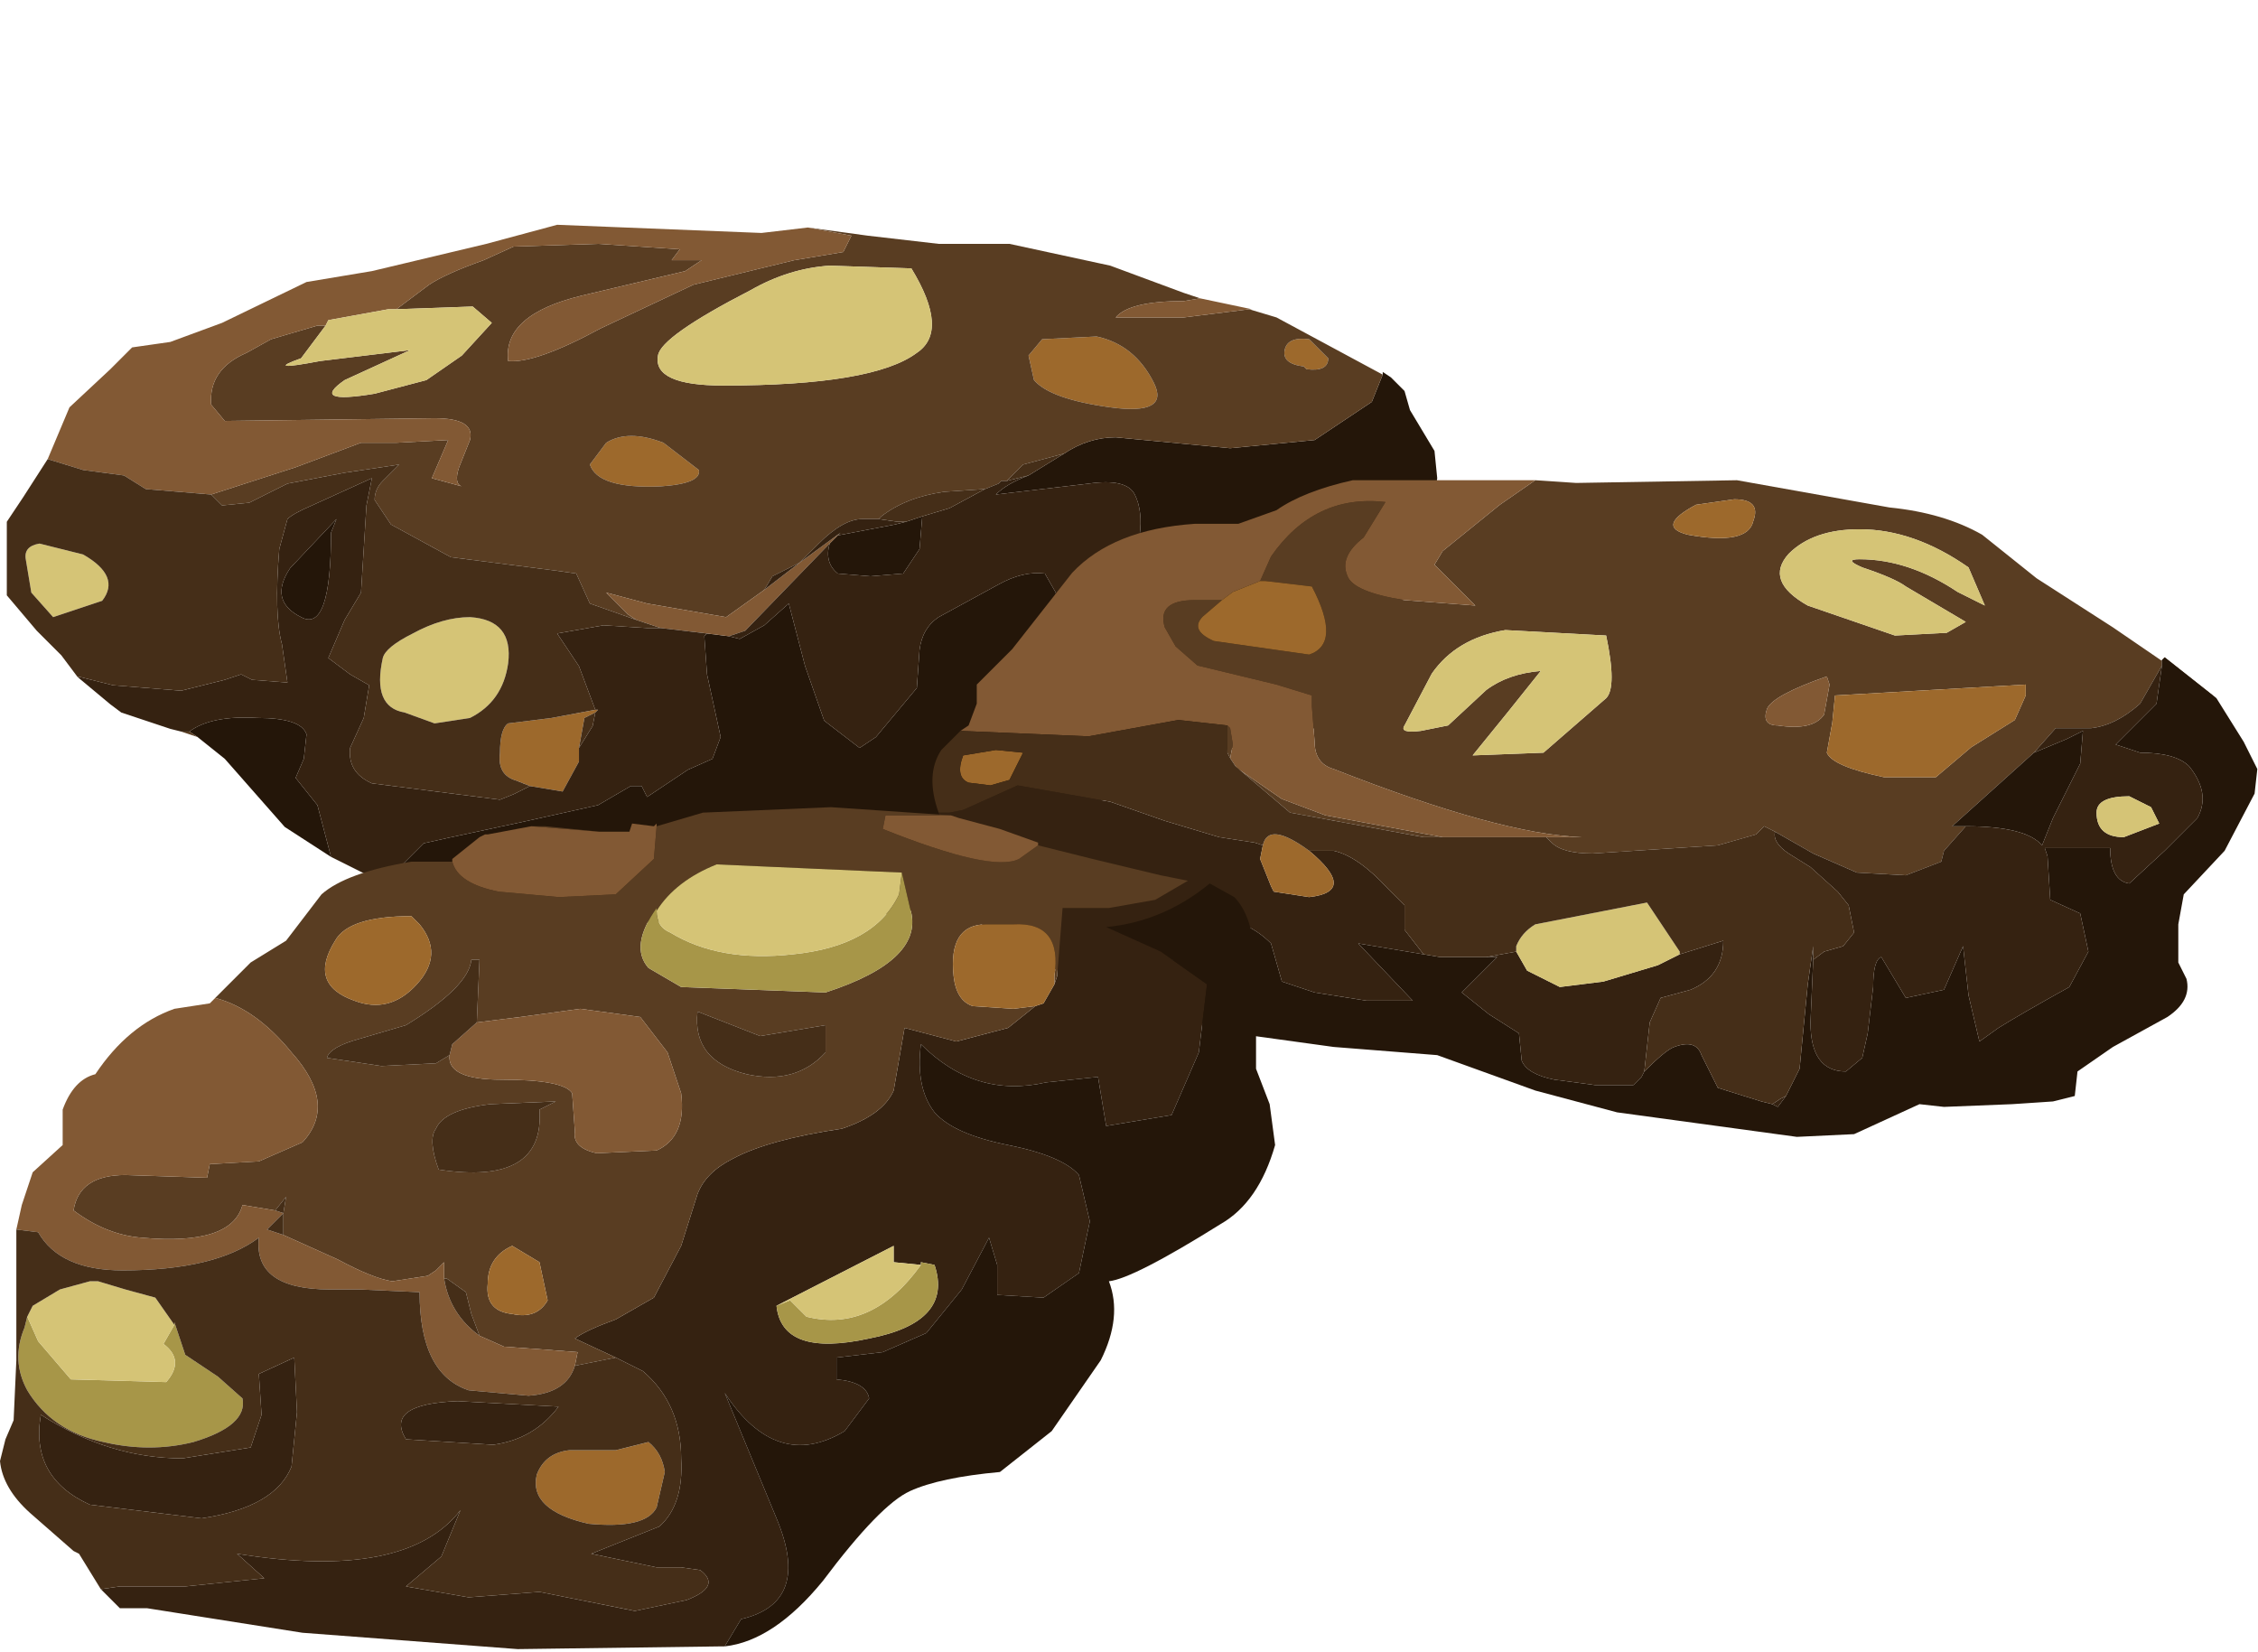 <?xml version="1.0" encoding="UTF-8" standalone="no"?>
<svg xmlns:xlink="http://www.w3.org/1999/xlink" height="24.25px" width="33.15px" xmlns="http://www.w3.org/2000/svg">
  <g transform="matrix(1.0, 0.0, 0.0, 1.0, 0.0, 0.0)">
    <use height="12.85" transform="matrix(0.8, 0.0, 0.0, 0.8, 0.1, 3.3)" width="26.25" xlink:href="#sprite0"/>
    <use height="12.1" transform="matrix(0.8, 0.0, 0.0, 0.8, 13.7, 7.05)" width="24.3" xlink:href="#sprite1"/>
    <use height="15.5" transform="matrix(0.8, 0.0, 0.0, 0.8, 0.0, 11.85)" width="23.45" xlink:href="#sprite2"/>
  </g>
  <defs>
    <g id="sprite0" transform="matrix(1.0, 0.0, 0.0, 1.0, 0.0, 0.0)">
      <use height="12.85" transform="matrix(1.0, 0.0, 0.0, 1.0, 0.0, 0.0)" width="26.25" xlink:href="#shape0"/>
    </g>
    <g id="shape0" transform="matrix(1.0, 0.0, 0.0, 1.0, 0.0, 0.0)">
      <path d="M25.25 2.75 L25.25 2.7 25.4 2.8 25.65 3.05 25.75 3.4 26.2 4.15 26.25 4.65 26.05 6.0 25.6 6.9 25.25 7.45 24.9 7.5 24.4 7.75 Q24.15 8.05 24.6 8.25 L25.25 8.6 Q24.9 9.25 23.75 9.25 L23.15 9.35 22.5 9.6 20.9 10.2 Q20.1 10.5 19.8 10.75 L19.05 11.55 18.3 12.25 17.6 12.45 16.15 12.65 13.65 12.75 11.5 12.8 10.35 12.85 9.4 12.85 8.3 12.55 8.15 12.55 7.2 12.2 6.95 12.1 7.0 12.0 7.65 11.35 8.1 11.25 9.5 10.95 10.85 10.65 11.45 10.3 11.65 10.3 11.75 10.5 12.5 10.0 12.95 9.8 13.1 9.4 12.85 8.25 12.8 7.55 12.85 7.5 13.25 7.55 13.45 7.6 13.9 7.35 14.35 6.95 14.65 8.1 15.0 9.1 15.65 9.6 15.95 9.4 16.7 8.5 16.75 7.8 Q16.8 7.4 17.1 7.2 L18.2 6.6 Q18.65 6.35 19.05 6.4 L19.25 6.75 19.25 7.6 19.65 7.4 Q20.35 7.25 20.45 6.8 21.0 5.55 20.7 4.95 20.55 4.65 19.85 4.75 L18.15 4.95 Q18.35 4.75 18.75 4.6 L19.4 4.2 Q19.85 3.9 20.35 3.9 L22.45 4.1 24.0 3.95 25.05 3.25 25.25 2.75 M15.25 5.7 L16.3 5.5 16.5 5.45 16.8 5.35 16.75 5.95 16.45 6.4 15.85 6.45 15.25 6.4 Q15.0 6.2 15.1 5.85 L15.25 5.7 M3.35 9.3 Q3.75 9.0 4.6 9.05 5.4 9.05 5.5 9.35 L5.45 9.8 5.3 10.15 5.7 10.65 5.95 11.6 5.1 11.05 4.0 9.8 3.5 9.4 3.35 9.3 M5.95 5.65 Q5.95 7.5 5.4 7.2 4.8 6.9 5.2 6.3 L6.05 5.4 5.95 5.65" fill="#241609" fill-rule="evenodd" stroke="none"/>
      <path d="M23.85 2.65 L23.8 2.6 Q23.4 2.55 23.45 2.3 23.5 2.05 23.9 2.1 L24.25 2.45 Q24.25 2.7 23.85 2.65 M21.05 2.9 Q21.35 3.5 20.25 3.35 19.15 3.2 18.85 2.85 L18.75 2.4 19.0 2.1 20.0 2.05 Q20.7 2.2 21.05 2.9 M12.0 4.8 Q10.85 4.85 10.7 4.4 L11.0 4.0 Q11.4 3.75 12.05 4.0 L12.7 4.5 Q12.75 4.75 12.0 4.8 M10.8 8.95 L10.6 9.05 10.5 9.6 10.5 9.85 10.2 10.4 9.6 10.3 9.35 10.2 Q9.0 10.1 9.05 9.7 9.05 9.25 9.2 9.15 L10.0 9.05 10.8 8.9 10.85 8.9 10.8 8.95" fill="#9d692c" fill-rule="evenodd" stroke="none"/>
      <path d="M25.25 2.75 L25.05 3.25 24.0 3.95 22.45 4.1 20.35 3.9 Q19.85 3.9 19.4 4.2 L18.65 4.4 18.35 4.7 18.25 4.7 18.2 4.75 17.95 4.85 17.2 4.9 Q16.5 5.0 16.05 5.35 L16.0 5.4 15.7 5.4 Q15.35 5.4 14.9 5.85 L14.55 6.2 14.05 6.45 13.9 6.7 13.2 7.2 11.75 6.95 11.0 6.75 11.4 7.15 11.55 7.25 10.7 6.95 10.45 6.4 10.1 6.35 8.15 6.1 7.05 5.5 6.75 5.05 Q6.75 4.85 6.9 4.7 L7.2 4.4 6.2 4.55 5.15 4.75 4.45 5.1 3.95 5.15 3.75 4.95 5.3 4.45 6.5 4.0 7.15 4.0 8.1 3.95 7.8 4.65 8.35 4.8 Q8.2 4.75 8.3 4.45 L8.5 3.95 Q8.6 3.55 7.85 3.55 L4.0 3.6 3.75 3.3 Q3.7 2.65 4.4 2.35 L4.85 2.1 5.7 1.85 5.85 1.85 5.4 2.45 Q4.7 2.7 5.75 2.5 L7.4 2.3 6.2 2.85 Q5.55 3.3 6.75 3.1 L7.7 2.85 8.35 2.4 8.9 1.8 8.55 1.5 7.15 1.55 7.75 1.1 Q8.05 0.9 8.75 0.65 L9.3 0.4 10.85 0.35 12.35 0.45 12.2 0.65 12.75 0.65 12.45 0.85 10.55 1.3 Q9.1 1.65 9.2 2.5 9.7 2.55 10.9 1.9 L12.6 1.1 14.45 0.65 15.35 0.5 15.5 0.2 14.7 0.05 15.8 0.2 17.1 0.35 18.4 0.35 20.25 0.75 21.6 1.25 21.9 1.35 21.6 1.4 Q20.6 1.4 20.35 1.7 L21.6 1.7 22.8 1.55 23.3 1.7 25.25 2.75 M8.15 12.55 L8.3 12.55 9.4 12.85 8.15 12.55 M23.85 2.65 Q24.25 2.7 24.25 2.45 L23.9 2.1 Q23.5 2.05 23.45 2.3 23.4 2.55 23.8 2.6 L23.85 2.65 M21.05 2.9 Q20.7 2.2 20.0 2.05 L19.0 2.1 18.75 2.4 18.85 2.85 Q19.15 3.2 20.25 3.35 21.35 3.5 21.05 2.9 M16.6 0.8 L15.1 0.75 Q14.35 0.8 13.65 1.2 12.0 2.05 11.95 2.4 11.85 2.95 13.15 2.95 15.9 2.95 16.7 2.35 17.3 1.95 16.6 0.8 M12.0 4.8 Q12.75 4.75 12.7 4.5 L12.05 4.0 Q11.4 3.75 11.0 4.0 L10.7 4.4 Q10.85 4.85 12.0 4.8 M3.2 9.3 L3.35 9.3 3.5 9.4 3.2 9.3" fill="#593d22" fill-rule="evenodd" stroke="none"/>
      <path d="M13.25 7.55 L12.85 7.5 12.0 7.4 11.55 7.25 11.4 7.15 11.0 6.75 11.75 6.95 13.2 7.2 13.9 6.7 14.55 6.2 15.3 5.65 15.25 5.7 15.1 5.85 13.55 7.45 13.25 7.55 M21.9 1.35 L22.85 1.55 22.8 1.55 21.6 1.7 20.35 1.7 Q20.6 1.4 21.6 1.4 L21.9 1.35 M14.7 0.05 L15.5 0.2 15.35 0.5 14.45 0.65 12.6 1.1 10.9 1.9 Q9.7 2.55 9.2 2.5 9.1 1.65 10.55 1.3 L12.45 0.85 12.75 0.65 12.2 0.65 12.35 0.45 10.85 0.35 9.3 0.4 8.75 0.65 Q8.05 0.9 7.75 1.1 L7.15 1.55 7.0 1.55 5.9 1.75 5.85 1.85 5.7 1.85 4.85 2.1 4.4 2.35 Q3.7 2.65 3.75 3.3 L4.0 3.6 7.85 3.55 Q8.6 3.55 8.5 3.95 L8.3 4.45 Q8.2 4.75 8.35 4.8 L7.8 4.65 8.1 3.95 7.15 4.0 6.5 4.0 5.3 4.45 3.75 4.95 2.55 4.85 2.15 4.6 1.4 4.5 0.75 4.3 1.15 3.35 1.9 2.65 2.3 2.25 3.0 2.15 3.95 1.8 5.5 1.05 6.7 0.85 8.8 0.35 10.1 0.0 13.85 0.15 14.7 0.05" fill="#825934" fill-rule="evenodd" stroke="none"/>
      <path d="M18.75 4.6 Q18.35 4.75 18.15 4.95 L19.85 4.75 Q20.55 4.65 20.7 4.95 21.0 5.55 20.45 6.8 20.35 7.25 19.65 7.4 L19.25 7.6 19.25 6.75 19.05 6.4 Q18.65 6.35 18.2 6.6 L17.1 7.2 Q16.8 7.4 16.75 7.8 L16.7 8.5 15.95 9.4 15.65 9.6 15.0 9.1 14.65 8.1 14.35 6.95 13.9 7.35 13.45 7.6 13.25 7.55 13.55 7.45 15.1 5.85 Q15.0 6.2 15.25 6.4 L15.85 6.45 16.45 6.4 16.75 5.95 16.8 5.35 17.3 5.2 17.95 4.85 18.2 4.75 18.25 4.7 18.35 4.7 18.75 4.6 M12.85 7.5 L12.8 7.55 12.85 8.25 13.1 9.4 12.95 9.8 12.5 10.0 11.75 10.5 11.65 10.3 11.45 10.3 10.85 10.65 9.5 10.95 8.1 11.25 7.65 11.35 7.0 12.0 6.95 12.1 5.95 11.6 5.7 10.65 5.3 10.15 5.45 9.8 5.5 9.35 Q5.4 9.05 4.6 9.05 3.75 9.0 3.35 9.3 L3.2 9.3 3.0 9.25 2.1 8.95 1.9 8.8 1.3 8.3 1.35 8.3 1.95 8.45 3.2 8.55 4.0 8.35 4.3 8.25 4.5 8.35 5.15 8.4 5.05 7.7 Q4.9 7.15 5.0 5.95 L5.15 5.4 Q5.25 5.3 5.6 5.15 L6.7 4.65 6.6 5.15 6.5 6.75 6.2 7.25 5.9 7.95 6.3 8.25 6.65 8.45 6.55 9.05 6.3 9.6 Q6.25 10.05 6.7 10.25 L9.05 10.55 9.3 10.45 9.6 10.3 10.2 10.4 10.5 9.85 10.5 9.6 10.75 9.2 10.8 8.95 10.85 8.9 10.8 8.9 10.5 8.1 10.1 7.5 10.95 7.35 11.75 7.4 12.0 7.4 12.85 7.5 M13.9 6.7 L14.05 6.45 14.55 6.2 14.9 5.85 Q15.35 5.4 15.7 5.4 L16.0 5.4 16.35 5.45 16.5 5.45 16.3 5.5 15.25 5.7 15.3 5.65 14.55 6.2 13.9 6.7 M5.95 5.65 L6.05 5.4 5.2 6.3 Q4.8 6.9 5.4 7.2 5.95 7.5 5.95 5.65" fill="#352211" fill-rule="evenodd" stroke="none"/>
      <path d="M7.15 1.55 L8.55 1.5 8.9 1.8 8.35 2.4 7.7 2.85 6.75 3.1 Q5.55 3.3 6.2 2.85 L7.4 2.3 5.75 2.5 Q4.7 2.7 5.4 2.45 L5.85 1.85 5.9 1.75 7.0 1.55 7.15 1.55 M16.6 0.8 Q17.3 1.95 16.7 2.35 15.9 2.95 13.15 2.95 11.85 2.95 11.95 2.4 12.0 2.05 13.65 1.2 14.35 0.8 15.1 0.75 L16.6 0.8 M0.6 5.85 L1.4 6.05 Q2.1 6.45 1.75 6.9 L0.85 7.2 0.45 6.75 0.35 6.15 Q0.3 5.9 0.6 5.85 M9.2 8.05 Q9.1 8.75 8.5 9.05 L7.85 9.15 7.3 8.95 Q6.7 8.85 6.9 7.95 6.95 7.75 7.45 7.5 8.0 7.2 8.5 7.2 9.3 7.25 9.2 8.05" fill="#d5c476" fill-rule="evenodd" stroke="none"/>
      <path d="M19.4 4.2 L18.75 4.6 18.35 4.7 18.65 4.4 19.4 4.2 M3.75 4.95 L3.95 5.15 4.45 5.1 5.15 4.75 6.2 4.55 7.2 4.4 6.9 4.7 Q6.75 4.85 6.75 5.05 L7.05 5.5 8.15 6.1 10.1 6.35 10.45 6.4 10.7 6.95 11.55 7.25 12.0 7.4 11.75 7.4 10.95 7.35 10.1 7.5 10.5 8.1 10.8 8.9 10.0 9.05 9.2 9.15 Q9.05 9.25 9.05 9.7 9.0 10.1 9.35 10.2 L9.6 10.3 9.3 10.45 9.05 10.55 6.7 10.25 Q6.25 10.05 6.3 9.6 L6.55 9.05 6.65 8.45 6.3 8.25 5.9 7.95 6.2 7.25 6.5 6.75 6.6 5.15 6.7 4.65 5.6 5.15 Q5.25 5.3 5.15 5.4 L5.0 5.95 Q4.9 7.15 5.05 7.7 L5.15 8.4 4.5 8.35 4.3 8.25 4.0 8.35 3.2 8.55 1.95 8.45 1.35 8.3 1.3 8.3 1.0 7.9 0.55 7.45 0.0 6.8 0.0 5.45 0.3 5.0 0.75 4.3 1.4 4.5 2.15 4.6 2.55 4.85 3.75 4.95 M16.0 5.4 L16.05 5.35 Q16.5 5.0 17.2 4.9 L17.95 4.85 17.3 5.2 16.8 5.35 16.5 5.45 16.35 5.45 16.0 5.4 M10.8 8.95 L10.75 9.2 10.5 9.6 10.6 9.05 10.8 8.95 M0.6 5.85 Q0.3 5.9 0.35 6.15 L0.45 6.75 0.85 7.2 1.75 6.9 Q2.1 6.45 1.4 6.05 L0.6 5.85 M9.2 8.05 Q9.3 7.25 8.5 7.2 8.0 7.2 7.45 7.5 6.95 7.75 6.9 7.95 6.7 8.85 7.3 8.95 L7.85 9.15 8.5 9.05 Q9.1 8.75 9.2 8.05" fill="#452e18" fill-rule="evenodd" stroke="none"/>
    </g>
    <g id="sprite1" transform="matrix(1.0, 0.0, 0.0, 1.0, 0.0, 0.0)">
      <use height="12.1" transform="matrix(1.0, 0.0, 0.0, 1.0, 0.0, 0.0)" width="24.3" xlink:href="#shape1"/>
    </g>
    <g id="shape1" transform="matrix(1.0, 0.0, 0.0, 1.0, 0.0, 0.0)">
      <path d="M11.05 0.0 L11.8 0.05 14.75 0.0 17.55 0.5 Q18.55 0.6 19.25 1.0 L20.25 1.8 21.65 2.7 23.55 4.0 22.6 3.25 22.55 3.3 22.55 3.4 22.15 4.1 Q21.7 4.5 21.25 4.55 L20.6 4.55 20.2 5.0 18.7 6.35 18.95 6.35 18.55 6.8 18.5 7.0 17.85 7.25 16.95 7.2 16.15 6.85 15.45 6.45 15.25 6.35 15.1 6.5 14.4 6.7 12.1 6.85 Q11.55 6.85 11.35 6.65 L11.25 6.55 11.9 6.55 Q10.4 6.5 7.35 5.3 7.0 5.2 7.0 4.8 L6.95 4.15 6.95 3.95 6.3 3.75 4.85 3.4 4.45 3.05 4.25 2.7 Q4.1 2.2 4.8 2.2 L5.3 2.2 4.95 2.5 Q4.7 2.75 5.15 2.95 L6.9 3.2 Q7.5 3.0 6.95 1.95 L6.1 1.85 6.0 1.85 6.2 1.4 Q7.0 0.25 8.3 0.4 L7.9 1.05 Q7.45 1.4 7.6 1.75 7.7 2.05 8.65 2.2 L9.95 2.3 9.6 1.95 9.2 1.55 9.35 1.3 10.4 0.45 11.05 0.0 M19.0 1.6 Q18.0 0.9 17.0 0.9 16.15 0.9 15.7 1.35 15.25 1.85 16.05 2.3 L17.65 2.85 18.6 2.8 18.95 2.6 17.85 1.95 Q17.65 1.8 17.05 1.6 16.7 1.45 17.0 1.45 17.9 1.45 18.8 2.05 L19.3 2.3 19.0 1.6 M17.45 5.45 L18.4 5.45 19.05 4.9 19.85 4.4 20.05 3.95 20.05 3.75 16.55 3.95 16.5 4.45 16.4 5.0 Q16.5 5.25 17.45 5.45 M16.4 3.6 Q15.4 3.95 15.3 4.2 15.2 4.5 15.5 4.5 16.15 4.6 16.35 4.3 L16.45 3.75 16.4 3.6 M13.85 1.0 Q14.95 1.2 15.05 0.75 15.2 0.35 14.7 0.35 L14.0 0.45 Q13.25 0.85 13.85 1.0 M12.35 2.85 L10.5 2.75 Q9.6 2.9 9.15 3.55 L8.65 4.5 Q8.55 4.65 8.95 4.6 L9.45 4.5 10.15 3.85 Q10.55 3.55 11.15 3.5 L10.55 4.25 9.9 5.05 11.2 5.0 12.35 4.0 Q12.55 3.8 12.35 2.85 M5.4 4.5 L5.45 4.55 5.5 4.85 5.45 5.1 5.4 5.0 5.4 4.5 M5.55 5.25 L5.6 5.3 6.4 5.85 7.2 6.15 9.35 6.55 9.0 6.55 6.55 6.1 5.55 5.25" fill="#593d22" fill-rule="evenodd" stroke="none"/>
      <path d="M18.95 6.35 L18.7 6.35 20.2 5.0 20.8 4.75 21.1 4.6 21.05 5.2 20.55 6.2 20.35 6.7 Q20.05 6.35 18.95 6.35 M22.55 3.4 L22.55 3.3 22.6 3.25 23.55 4.0 24.05 4.8 24.3 5.3 24.25 5.75 23.7 6.8 22.95 7.6 22.85 8.15 22.85 8.85 23.0 9.15 Q23.1 9.55 22.65 9.85 L21.65 10.4 21.0 10.85 20.95 11.3 20.55 11.4 19.8 11.45 18.55 11.5 18.1 11.45 16.9 12.0 15.85 12.05 12.55 11.6 11.05 11.2 9.25 10.55 7.35 10.4 5.9 10.2 Q4.7 10.0 4.25 9.65 L3.9 9.4 3.95 9.35 5.0 8.05 Q5.7 8.0 6.2 8.5 L6.3 8.85 6.4 9.2 7.0 9.4 7.95 9.55 8.8 9.55 7.8 8.5 9.0 8.7 9.3 8.75 10.15 8.75 10.35 8.75 9.7 9.4 10.2 9.8 10.75 10.15 10.8 10.65 Q10.9 10.9 11.4 11.0 L12.15 11.1 12.85 11.1 13.0 10.95 13.05 10.85 Q13.45 10.45 13.6 10.4 14.0 10.25 14.1 10.55 L14.4 11.15 15.2 11.4 15.4 11.45 15.5 11.5 15.65 11.3 15.9 10.8 16.05 9.25 16.15 8.55 16.15 8.8 16.1 9.95 Q16.1 10.85 16.75 10.85 L17.05 10.6 17.15 10.15 17.25 9.3 Q17.25 8.8 17.4 8.75 L17.85 9.5 18.55 9.35 18.9 8.55 19.0 9.45 19.2 10.3 19.55 10.05 Q19.95 9.8 20.85 9.3 L21.2 8.65 21.05 7.95 20.5 7.7 20.45 6.9 20.4 6.75 21.6 6.75 Q21.6 7.35 21.95 7.4 L22.6 6.8 23.2 6.2 Q23.45 5.75 23.05 5.25 22.8 5.0 22.15 5.0 L21.7 4.85 22.45 4.1 22.55 3.4" fill="#241609" fill-rule="evenodd" stroke="none"/>
      <path d="M15.45 6.45 L16.15 6.85 16.95 7.2 17.85 7.25 18.5 7.0 18.55 6.8 18.95 6.35 Q20.05 6.35 20.35 6.7 L20.55 6.2 21.05 5.2 21.1 4.6 20.8 4.75 20.2 5.0 20.6 4.55 21.25 4.55 Q21.7 4.5 22.15 4.1 L22.55 3.4 22.45 4.1 21.7 4.85 22.15 5.0 Q22.8 5.0 23.05 5.25 23.45 5.75 23.2 6.2 L22.6 6.8 21.95 7.4 Q21.6 7.35 21.6 6.75 L20.4 6.75 20.45 6.9 20.5 7.7 21.05 7.95 21.2 8.65 20.85 9.3 Q19.95 9.8 19.55 10.05 L19.2 10.3 19.0 9.45 18.9 8.55 18.55 9.35 17.85 9.5 17.4 8.75 Q17.25 8.8 17.25 9.3 L17.15 10.15 17.05 10.6 16.75 10.85 Q16.1 10.85 16.1 9.95 L16.15 8.8 16.35 8.65 16.7 8.55 16.9 8.3 16.8 7.8 16.6 7.55 16.1 7.1 15.7 6.85 Q15.4 6.65 15.45 6.45 M3.9 9.4 L3.35 9.0 2.45 9.0 1.55 8.9 0.85 8.1 0.45 7.1 0.1 6.1 0.3 6.1 0.55 6.05 1.55 5.6 3.25 5.9 4.25 6.25 5.25 6.55 5.9 6.65 6.05 6.7 6.0 6.95 6.2 7.45 6.25 7.55 6.9 7.65 Q7.8 7.55 6.9 6.8 L7.35 6.8 Q7.8 6.9 8.35 7.5 L8.65 7.8 8.65 8.25 9.0 8.7 7.8 8.5 8.8 9.55 7.95 9.55 7.0 9.4 6.4 9.2 6.3 8.85 6.2 8.5 Q5.7 8.0 5.0 8.05 L3.95 9.35 3.9 9.4 M21.95 5.8 Q21.35 5.8 21.35 6.1 21.35 6.55 21.85 6.55 L22.5 6.3 22.35 6.0 21.95 5.8 M13.7 8.7 L14.5 8.45 Q14.5 9.1 13.9 9.35 L13.35 9.5 13.15 9.95 13.05 10.85 13.0 10.95 12.85 11.1 12.15 11.1 11.4 11.0 Q10.9 10.9 10.8 10.65 L10.75 10.15 10.2 9.8 9.7 9.4 10.35 8.75 10.15 8.75 10.7 8.65 10.9 9.0 11.5 9.3 12.3 9.2 13.3 8.9 13.7 8.7 M15.4 11.45 L15.55 11.35 15.65 11.3 15.5 11.5 15.4 11.45" fill="#352211" fill-rule="evenodd" stroke="none"/>
      <path d="M21.95 5.8 L22.35 6.0 22.5 6.3 21.85 6.55 Q21.35 6.55 21.35 6.1 21.35 5.8 21.95 5.8 M19.0 1.6 L19.3 2.3 18.8 2.05 Q17.9 1.45 17.0 1.45 16.7 1.45 17.05 1.6 17.65 1.8 17.85 1.95 L18.95 2.6 18.6 2.8 17.65 2.85 16.05 2.3 Q15.25 1.85 15.7 1.35 16.15 0.9 17.0 0.9 18.0 0.9 19.0 1.6 M12.35 2.85 Q12.55 3.8 12.35 4.0 L11.2 5.0 9.9 5.05 10.55 4.25 11.15 3.5 Q10.55 3.55 10.15 3.85 L9.45 4.5 8.95 4.6 Q8.55 4.65 8.65 4.5 L9.15 3.55 Q9.6 2.9 10.5 2.75 L12.35 2.85 M10.7 8.65 L10.7 8.55 Q10.8 8.3 11.05 8.15 L13.1 7.75 13.7 8.65 13.7 8.7 13.3 8.9 12.3 9.2 11.5 9.3 10.9 9.0 10.7 8.65" fill="#d5c476" fill-rule="evenodd" stroke="none"/>
      <path d="M11.05 0.0 L10.4 0.45 9.35 1.3 9.2 1.55 9.6 1.95 9.95 2.3 8.65 2.2 Q7.7 2.05 7.6 1.75 7.45 1.4 7.9 1.05 L8.3 0.4 Q7.0 0.25 6.2 1.4 L6.0 1.85 5.5 2.05 5.3 2.2 4.8 2.2 Q4.1 2.2 4.25 2.7 L4.45 3.05 4.85 3.4 6.3 3.75 6.95 3.95 6.95 4.15 7.0 4.8 Q7.0 5.2 7.35 5.3 10.4 6.5 11.9 6.55 L11.25 6.55 9.35 6.55 7.2 6.15 6.4 5.85 5.6 5.3 5.55 5.25 5.45 5.1 5.5 4.85 5.45 4.55 5.4 4.5 4.5 4.4 2.85 4.7 0.5 4.6 0.65 4.5 0.8 4.1 0.8 3.75 1.45 3.1 2.55 1.7 Q3.3 0.9 4.8 0.8 L5.6 0.8 6.3 0.55 Q6.8 0.2 7.7 0.0 L11.05 0.0 M16.4 3.6 L16.45 3.75 16.35 4.3 Q16.15 4.6 15.5 4.5 15.2 4.5 15.3 4.2 15.4 3.95 16.4 3.6" fill="#825934" fill-rule="evenodd" stroke="none"/>
      <path d="M6.0 1.85 L6.1 1.85 6.95 1.95 Q7.5 3.0 6.9 3.2 L5.15 2.95 Q4.7 2.75 4.95 2.5 L5.3 2.2 5.5 2.05 6.0 1.85 M17.45 5.45 Q16.5 5.25 16.4 5.0 L16.5 4.45 16.55 3.95 20.05 3.75 20.05 3.95 19.85 4.4 19.05 4.9 18.4 5.45 17.45 5.45 M13.85 1.0 Q13.25 0.85 14.0 0.45 L14.7 0.35 Q15.2 0.35 15.05 0.75 14.95 1.2 13.85 1.0 M0.55 5.05 L1.15 4.95 1.65 5.0 1.4 5.5 1.05 5.6 0.65 5.55 Q0.4 5.45 0.55 5.05 M6.9 6.8 Q7.8 7.55 6.9 7.65 L6.25 7.55 6.2 7.45 6.0 6.95 6.05 6.7 Q6.15 6.25 6.9 6.8" fill="#9d692c" fill-rule="evenodd" stroke="none"/>
      <path d="M11.25 6.55 L11.35 6.65 Q11.55 6.85 12.1 6.85 L14.4 6.7 15.1 6.5 15.25 6.35 15.45 6.45 Q15.4 6.65 15.7 6.85 L16.1 7.1 16.6 7.55 16.8 7.8 16.9 8.3 16.7 8.55 16.35 8.65 16.15 8.8 16.15 8.55 16.05 9.25 15.9 10.8 15.65 11.3 15.55 11.35 15.4 11.45 15.2 11.4 14.4 11.15 14.1 10.55 Q14.0 10.25 13.6 10.4 13.45 10.45 13.05 10.85 L13.15 9.95 13.35 9.5 13.9 9.35 Q14.5 9.1 14.5 8.45 L13.7 8.7 13.7 8.65 13.1 7.75 11.05 8.15 Q10.8 8.3 10.7 8.55 L10.7 8.65 10.15 8.75 9.3 8.75 9.0 8.7 8.65 8.25 8.65 7.8 8.35 7.5 Q7.8 6.9 7.35 6.8 L6.9 6.8 Q6.15 6.25 6.05 6.7 L5.9 6.65 5.25 6.55 4.25 6.25 3.25 5.9 1.55 5.6 0.55 6.05 0.3 6.1 0.1 6.1 Q-0.15 5.4 0.15 4.95 L0.5 4.6 2.85 4.7 4.5 4.4 5.4 4.5 5.4 5.0 5.45 5.1 5.55 5.25 6.55 6.1 9.0 6.55 9.35 6.55 11.25 6.55 M0.55 5.05 Q0.4 5.45 0.65 5.55 L1.05 5.6 1.4 5.5 1.65 5.0 1.15 4.95 0.55 5.05" fill="#452e18" fill-rule="evenodd" stroke="none"/>
    </g>
    <g id="sprite2" transform="matrix(1.0, 0.0, 0.0, 1.0, 0.0, 0.0)">
      <use height="15.5" transform="matrix(1.0, 0.0, 0.0, 1.0, 0.0, 0.0)" width="23.45" xlink:href="#shape2"/>
    </g>
    <g id="shape2" transform="matrix(1.0, 0.0, 0.0, 1.0, 0.0, 0.0)">
      <path d="M21.8 1.35 L21.8 1.3 22.0 1.35 22.2 1.4 Q21.35 2.1 20.3 2.2 L21.3 2.65 22.15 3.25 22.0 4.5 21.5 5.65 20.3 5.85 20.15 4.95 19.2 5.05 Q17.9 5.35 16.9 4.35 16.8 5.15 17.15 5.6 17.5 6.0 18.5 6.2 19.5 6.4 19.8 6.75 L20.0 7.6 19.8 8.55 19.15 9.0 18.3 8.95 18.3 8.4 18.15 7.9 17.65 8.85 17.0 9.65 16.2 10.0 15.35 10.1 15.35 10.5 Q15.9 10.55 15.95 10.85 L15.5 11.45 Q14.25 12.2 13.3 10.75 L14.25 13.05 Q14.9 14.6 13.6 14.9 L13.3 15.4 13.25 15.4 9.5 15.45 5.55 15.15 2.7 14.7 2.2 14.7 1.9 14.4 1.85 14.35 2.2 14.3 2.95 14.3 3.4 14.3 4.85 14.15 4.35 13.7 Q7.45 14.2 8.45 12.9 L8.1 13.75 7.45 14.3 8.6 14.5 9.9 14.4 11.65 14.75 12.6 14.55 Q13.25 14.3 12.85 14.0 L12.5 13.95 12.05 13.95 10.85 13.7 12.1 13.2 Q12.55 12.8 12.5 11.95 12.5 10.95 11.8 10.35 L11.3 10.1 10.55 9.75 Q10.75 9.6 11.3 9.4 L12.0 9.0 12.5 8.05 12.8 7.1 Q12.95 6.7 13.45 6.45 14.1 6.1 15.45 5.9 16.2 5.65 16.4 5.2 L16.6 4.05 17.55 4.3 18.5 4.05 19.0 3.65 19.15 3.6 19.35 3.25 19.4 3.1 19.5 1.85 20.35 1.85 21.2 1.7 21.8 1.35 M14.25 9.15 Q14.35 10.1 15.95 9.75 17.5 9.45 17.15 8.4 L16.9 8.35 16.9 8.4 16.4 8.35 16.4 8.05 14.25 9.15 M4.8 11.15 L4.75 10.4 5.4 10.1 5.45 11.1 5.35 12.1 Q5.05 12.85 3.7 13.05 L1.65 12.8 Q0.55 12.3 0.75 11.15 2.0 11.95 3.35 11.95 L4.6 11.75 4.8 11.15 M8.4 10.9 L10.25 11.0 Q9.8 11.6 9.05 11.7 L7.45 11.6 Q7.05 10.95 8.4 10.9" fill="#352211" fill-rule="evenodd" stroke="none"/>
      <path d="M21.8 1.35 L21.2 1.7 20.35 1.85 19.5 1.85 19.4 3.1 19.35 3.25 19.35 3.1 Q19.5 2.1 18.6 2.15 L18.1 2.15 Q17.4 2.15 17.5 3.1 17.55 3.55 17.85 3.65 L18.6 3.7 19.0 3.65 18.5 4.05 17.55 4.3 16.6 4.05 16.4 5.2 Q16.2 5.65 15.45 5.9 14.1 6.1 13.45 6.45 12.95 6.7 12.8 7.1 L12.5 8.05 12.0 9.0 11.3 9.4 Q10.75 9.6 10.55 9.75 L11.3 10.1 10.55 10.25 10.6 10.0 9.95 9.95 9.25 9.9 8.8 9.7 8.65 9.3 8.55 8.9 8.2 8.65 8.15 8.65 8.15 8.35 8.0 8.5 7.85 8.6 7.2 8.7 Q6.85 8.65 6.2 8.3 L5.2 7.85 5.2 7.45 5.25 7.15 5.05 7.4 4.45 7.3 Q4.25 8.05 2.6 7.9 1.95 7.85 1.35 7.4 1.45 6.75 2.3 6.75 L3.8 6.8 3.85 6.55 4.75 6.5 5.55 6.15 Q6.2 5.45 5.35 4.5 4.7 3.7 3.95 3.5 L3.85 3.6 4.6 2.85 5.25 2.45 5.9 1.6 Q6.35 1.2 7.55 1.0 L8.2 1.0 8.3 1.0 Q8.4 1.4 9.15 1.55 L10.25 1.65 11.3 1.6 12.0 0.95 12.05 0.35 12.9 0.1 15.25 0.0 17.45 0.15 16.25 0.15 16.2 0.4 Q18.2 1.2 18.7 0.95 L19.05 0.7 20.05 0.95 21.3 1.25 21.8 1.35 M12.05 1.9 L12.05 1.85 Q11.55 2.55 11.9 2.95 L12.5 3.3 15.15 3.4 Q17.0 2.8 16.7 1.85 L16.55 1.2 13.15 1.05 Q12.4 1.35 12.05 1.9 M11.0 0.45 L9.75 0.35 10.0 0.35 11.0 0.45 M8.25 4.55 Q8.2 5.0 9.2 5.0 10.35 5.0 10.5 5.25 L10.55 5.95 Q10.5 6.25 10.95 6.35 L12.05 6.3 Q12.6 6.05 12.5 5.25 L12.25 4.5 11.75 3.85 10.65 3.7 9.55 3.85 8.75 3.95 8.8 2.8 8.65 2.8 Q8.6 3.3 7.45 4.0 L6.6 4.25 Q6.05 4.4 6.0 4.6 L7.0 4.75 8.0 4.7 8.25 4.55 M15.15 4.5 L15.15 4.0 13.95 4.2 12.8 3.75 Q12.7 4.65 13.7 4.9 14.6 5.1 15.15 4.5 M6.15 2.45 Q5.65 3.25 6.5 3.55 7.15 3.8 7.65 3.25 8.15 2.7 7.7 2.15 L7.55 2.0 Q6.4 2.0 6.15 2.45 M8.0 5.9 Q7.85 6.1 8.05 6.65 10.0 6.95 9.9 5.55 L10.2 5.4 9.0 5.45 Q8.15 5.55 8.0 5.9 M9.9 8.35 L9.4 8.05 Q8.95 8.25 8.95 8.75 8.9 9.25 9.4 9.3 9.85 9.4 10.05 9.05 L9.9 8.35" fill="#593d22" fill-rule="evenodd" stroke="none"/>
      <path d="M13.3 15.4 L13.6 14.9 Q14.9 14.6 14.25 13.05 L13.3 10.75 Q14.25 12.2 15.5 11.45 L15.95 10.85 Q15.9 10.55 15.35 10.5 L15.35 10.1 16.2 10.0 17.0 9.65 17.65 8.85 18.15 7.9 18.3 8.4 18.3 8.95 19.15 9.0 19.8 8.55 20.0 7.6 19.8 6.75 Q19.5 6.4 18.5 6.2 17.5 6.0 17.15 5.6 16.8 5.15 16.9 4.35 17.9 5.35 19.2 5.05 L20.15 4.95 20.3 5.85 21.5 5.65 22.0 4.5 22.15 3.25 21.3 2.65 20.3 2.2 Q21.35 2.1 22.2 1.4 L22.65 1.65 Q23.05 2.05 23.05 3.15 L23.05 4.8 23.3 5.45 23.4 6.2 Q23.1 7.25 22.4 7.65 20.8 8.65 20.35 8.7 20.6 9.35 20.2 10.15 L19.3 11.45 18.35 12.2 Q17.25 12.3 16.7 12.55 16.15 12.8 15.1 14.2 14.2 15.3 13.3 15.4" fill="#241609" fill-rule="evenodd" stroke="none"/>
      <path d="M19.35 3.25 L19.15 3.6 19.0 3.65 18.6 3.7 17.85 3.65 Q17.55 3.55 17.5 3.1 17.4 2.15 18.1 2.15 L18.6 2.15 Q19.5 2.1 19.35 3.1 L19.35 3.25 M10.45 11.8 L11.3 11.8 11.9 11.65 Q12.15 11.85 12.2 12.2 L12.05 12.85 Q11.85 13.25 10.8 13.15 9.7 12.9 9.85 12.25 10.0 11.85 10.45 11.8 M6.15 2.45 Q6.4 2.0 7.55 2.0 L7.7 2.15 Q8.15 2.7 7.65 3.25 7.15 3.8 6.5 3.55 5.65 3.25 6.15 2.45 M9.9 8.35 L10.05 9.05 Q9.85 9.4 9.4 9.3 8.9 9.25 8.95 8.75 8.95 8.25 9.4 8.05 L9.9 8.35" fill="#9d692c" fill-rule="evenodd" stroke="none"/>
      <path d="M19.05 0.7 L18.7 0.95 Q18.2 1.2 16.2 0.4 L16.25 0.15 17.45 0.15 17.6 0.2 18.35 0.4 19.05 0.65 19.05 0.7 M12.05 0.35 L12.0 0.95 11.3 1.6 10.25 1.65 9.15 1.55 Q8.4 1.4 8.3 1.0 L8.3 0.95 8.8 0.55 8.9 0.5 8.95 0.5 9.75 0.35 11.0 0.45 11.55 0.45 11.6 0.3 12.0 0.35 12.05 0.3 12.05 0.35 M3.85 3.6 L3.95 3.5 Q4.7 3.7 5.35 4.5 6.2 5.45 5.55 6.15 L4.75 6.5 3.85 6.55 3.8 6.8 2.3 6.75 Q1.45 6.75 1.35 7.4 1.95 7.85 2.6 7.9 4.25 8.05 4.45 7.3 L5.05 7.4 5.2 7.45 4.9 7.75 5.2 7.85 6.2 8.3 Q6.85 8.65 7.2 8.7 L7.85 8.6 8.0 8.5 8.15 8.35 8.15 8.65 Q8.25 9.3 8.8 9.7 L9.25 9.9 9.95 9.95 10.6 10.0 10.55 10.25 Q10.4 10.75 9.7 10.8 L8.6 10.7 Q7.7 10.4 7.7 8.9 L6.6 8.85 6.05 8.85 Q4.65 8.85 4.75 7.9 3.95 8.5 2.25 8.5 1.1 8.5 0.7 7.8 L0.3 7.75 0.4 7.3 0.6 6.7 1.15 6.2 1.15 5.55 Q1.35 5.0 1.75 4.9 2.35 4.0 3.2 3.7 L3.85 3.6 M8.75 3.95 L9.55 3.85 10.65 3.7 11.75 3.85 12.25 4.5 12.5 5.25 Q12.6 6.05 12.05 6.3 L10.95 6.35 Q10.5 6.25 10.55 5.95 L10.5 5.25 Q10.35 5.0 9.2 5.0 8.2 5.0 8.25 4.55 L8.3 4.35 8.75 3.95" fill="#825934" fill-rule="evenodd" stroke="none"/>
      <path d="M12.05 1.9 Q12.05 2.2 12.3 2.3 13.2 2.85 14.55 2.7 16.05 2.55 16.5 1.6 L16.55 1.2 16.7 1.85 Q17.0 2.8 15.15 3.4 L12.5 3.3 11.9 2.95 Q11.55 2.55 12.05 1.85 L12.05 1.9 M14.25 9.15 L14.5 9.05 14.8 9.35 Q16.0 9.65 16.9 8.4 L16.9 8.35 17.15 8.4 Q17.5 9.45 15.95 9.75 14.35 10.1 14.25 9.15 M0.5 9.35 L0.7 9.8 1.3 10.5 3.05 10.55 Q3.4 10.15 3.0 9.85 L3.2 9.5 3.2 9.45 3.4 10.05 4.0 10.45 4.45 10.85 Q4.55 11.35 3.55 11.65 2.75 11.85 1.9 11.65 0.95 11.45 0.5 10.7 0.2 10.15 0.45 9.55 L0.5 9.35" fill="#a79648" fill-rule="evenodd" stroke="none"/>
      <path d="M16.55 1.2 L16.5 1.6 Q16.05 2.55 14.55 2.7 13.2 2.85 12.3 2.3 12.05 2.2 12.05 1.9 12.4 1.35 13.15 1.05 L16.55 1.2 M16.9 8.4 Q16.0 9.65 14.8 9.35 L14.5 9.05 14.25 9.15 16.4 8.05 16.4 8.35 16.9 8.4 M0.5 9.35 L0.6 9.15 1.1 8.85 1.65 8.7 1.8 8.7 2.3 8.85 2.85 9.0 3.2 9.5 3.0 9.85 Q3.4 10.15 3.05 10.55 L1.3 10.5 0.7 9.8 0.5 9.35" fill="#d5c476" fill-rule="evenodd" stroke="none"/>
      <path d="M11.3 10.1 L11.8 10.35 Q12.5 10.95 12.5 11.95 12.55 12.8 12.1 13.2 L10.85 13.7 12.05 13.95 12.5 13.95 12.85 14.0 Q13.25 14.3 12.6 14.55 L11.65 14.75 9.9 14.4 8.6 14.5 7.45 14.3 8.1 13.75 8.45 12.9 Q7.45 14.2 4.35 13.7 L4.85 14.15 3.4 14.3 2.95 14.3 2.2 14.3 1.85 14.35 1.45 13.7 1.35 13.65 0.55 12.95 Q0.05 12.5 0.0 12.0 L0.1 11.6 0.25 11.25 0.3 10.15 0.3 7.75 0.7 7.8 Q1.1 8.5 2.25 8.5 3.95 8.5 4.75 7.9 4.65 8.85 6.05 8.85 L6.6 8.85 7.7 8.9 Q7.7 10.4 8.6 10.7 L9.7 10.8 Q10.4 10.75 10.55 10.25 L11.3 10.1 M5.05 7.4 L5.25 7.15 5.2 7.45 5.2 7.85 4.9 7.75 5.2 7.45 5.05 7.4 M8.15 8.65 L8.2 8.65 8.55 8.9 8.65 9.3 8.8 9.7 Q8.25 9.3 8.15 8.65 M8.75 3.95 L8.3 4.35 8.25 4.55 8.0 4.7 7.0 4.75 6.0 4.6 Q6.05 4.4 6.6 4.25 L7.45 4.0 Q8.6 3.3 8.65 2.8 L8.8 2.8 8.75 3.95 M15.15 4.5 Q14.6 5.1 13.7 4.9 12.7 4.65 12.8 3.75 L13.95 4.2 15.15 4.0 15.15 4.5 M10.45 11.8 Q10.0 11.85 9.85 12.25 9.7 12.9 10.8 13.15 11.85 13.25 12.05 12.85 L12.2 12.2 Q12.15 11.85 11.9 11.65 L11.3 11.8 10.45 11.8 M8.0 5.9 Q8.15 5.55 9.0 5.45 L10.2 5.4 9.9 5.55 Q10.0 6.95 8.05 6.65 7.85 6.1 8.0 5.9 M3.2 9.5 L2.85 9.0 2.3 8.85 1.8 8.7 1.65 8.7 1.1 8.85 0.6 9.15 0.5 9.35 0.45 9.55 Q0.2 10.15 0.5 10.7 0.95 11.45 1.9 11.65 2.75 11.85 3.55 11.65 4.55 11.35 4.45 10.85 L4.0 10.45 3.4 10.05 3.2 9.45 3.2 9.5 M4.8 11.15 L4.6 11.75 3.35 11.95 Q2.0 11.95 0.75 11.15 0.55 12.3 1.65 12.8 L3.7 13.05 Q5.05 12.85 5.35 12.1 L5.45 11.1 5.4 10.1 4.75 10.4 4.8 11.15 M8.4 10.9 Q7.05 10.95 7.45 11.6 L9.05 11.7 Q9.8 11.6 10.25 11.0 L8.4 10.9" fill="#452e18" fill-rule="evenodd" stroke="none"/>
    </g>
  </defs>
</svg>
